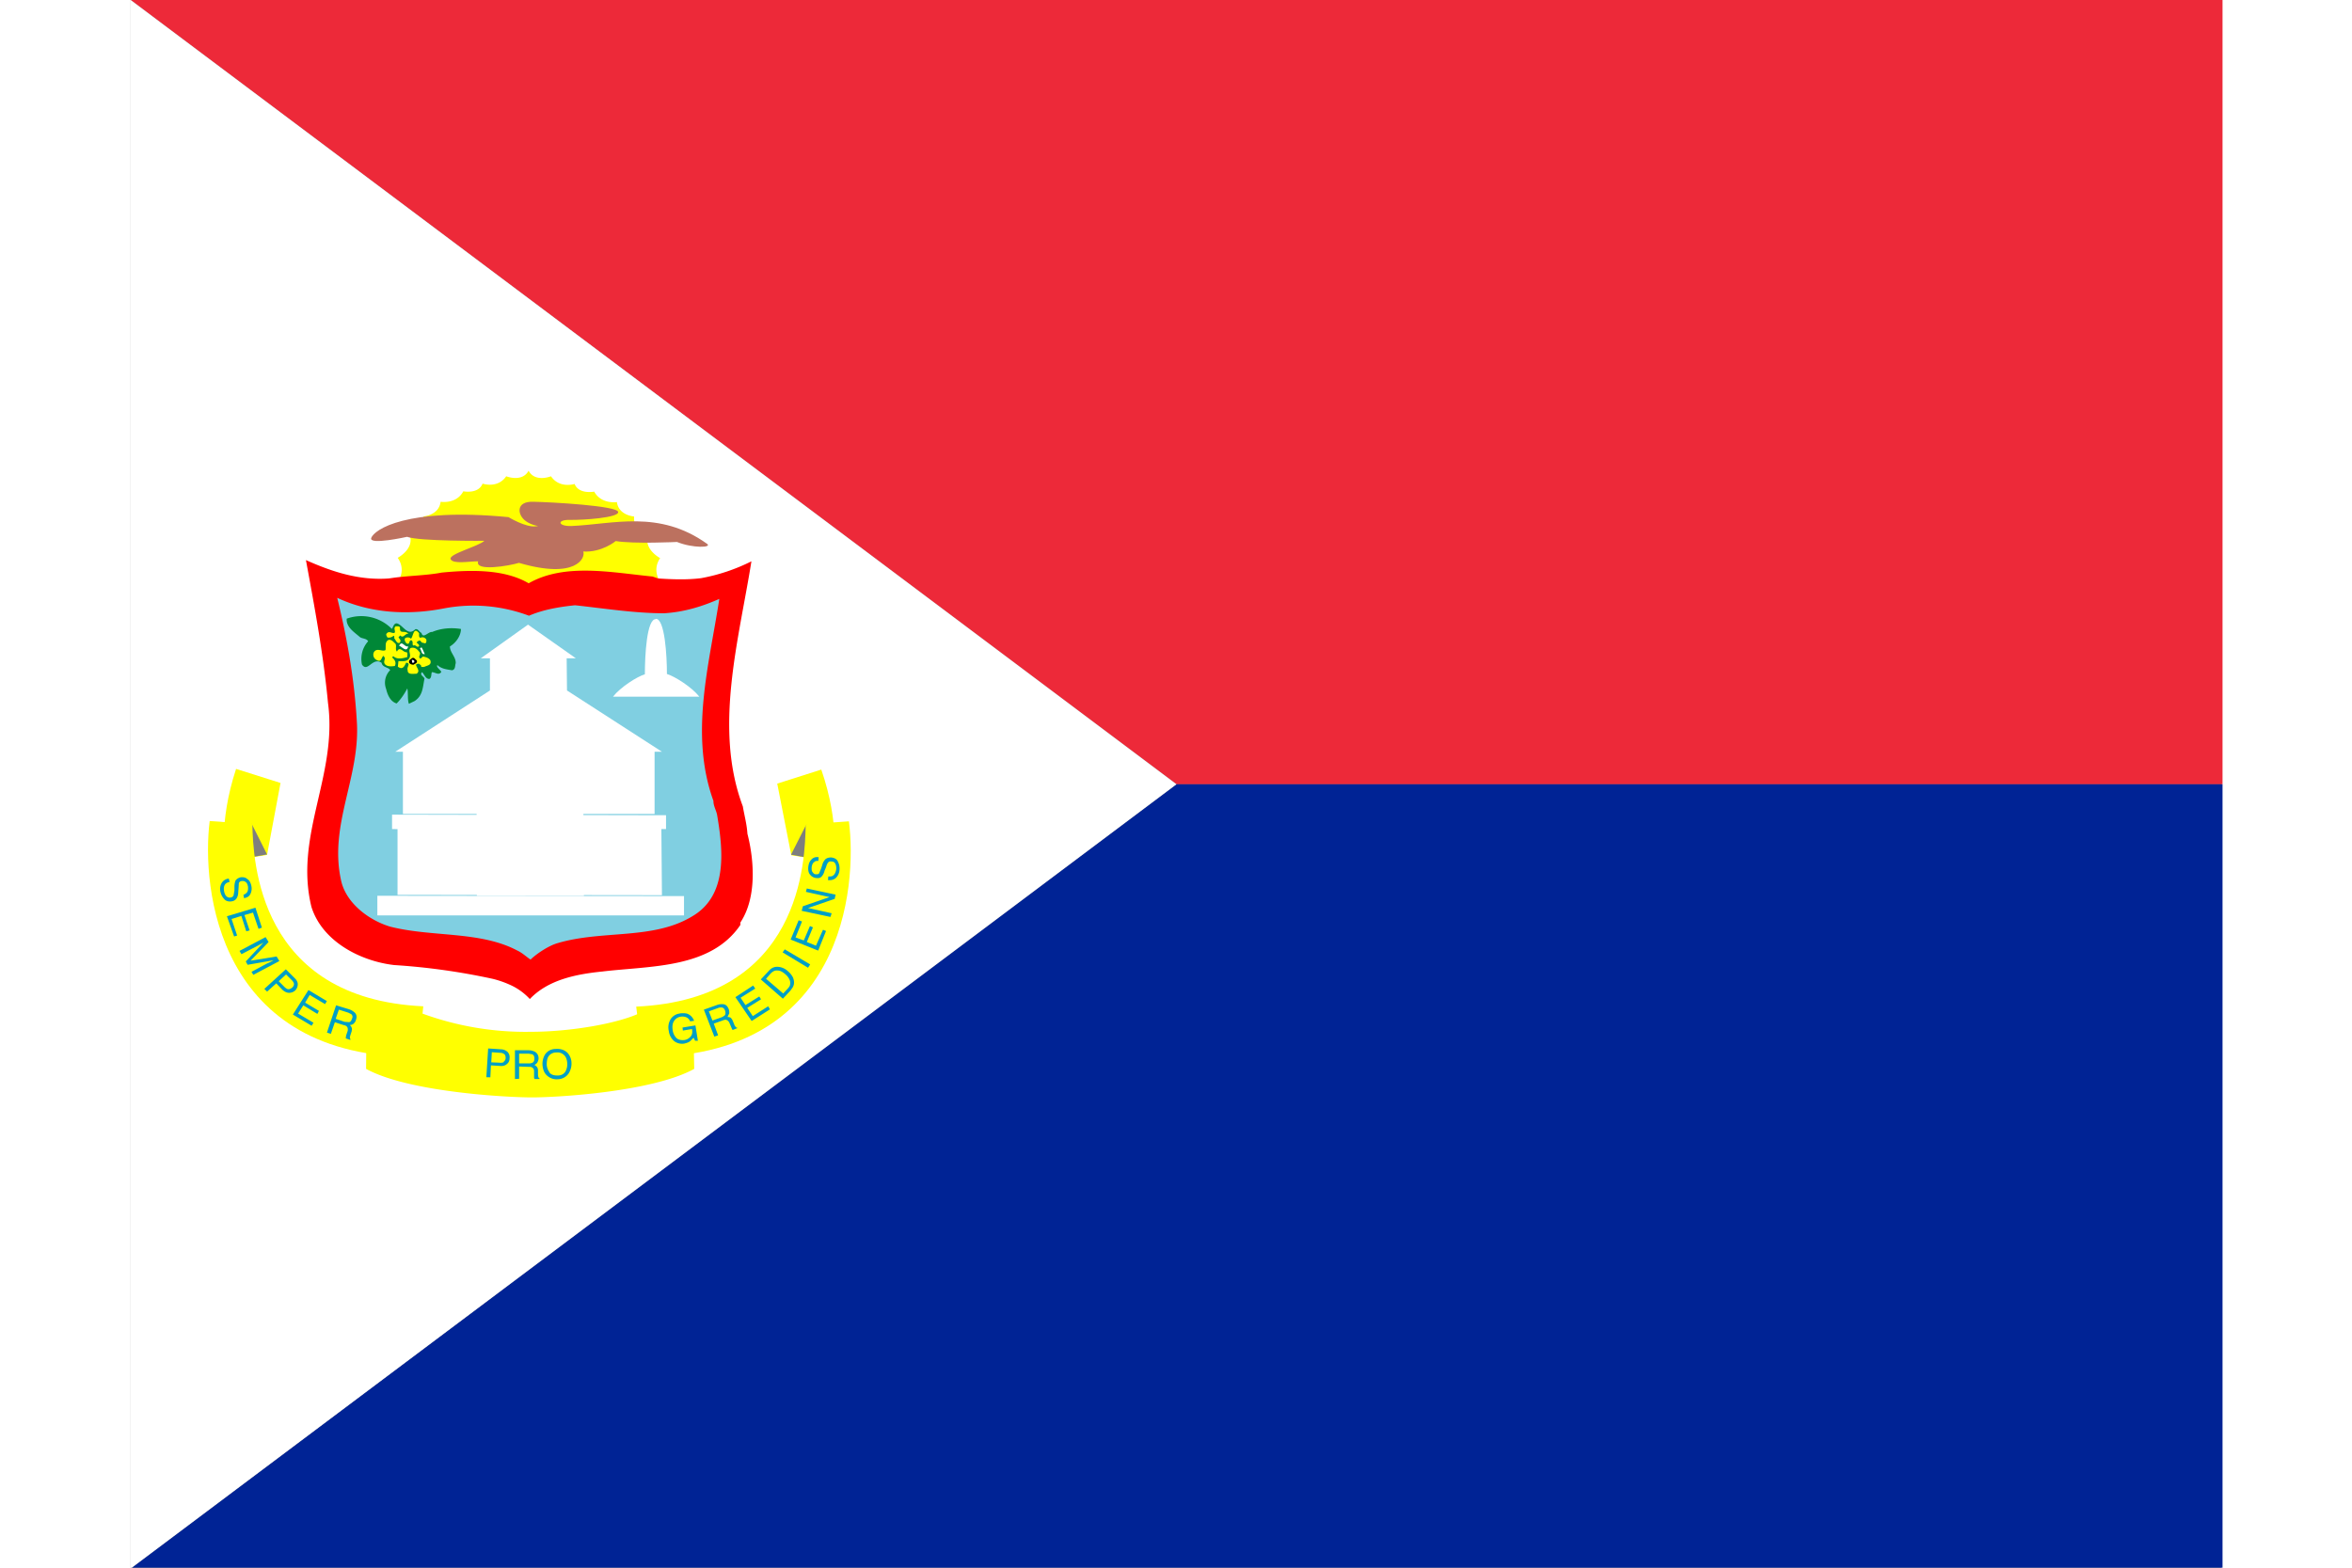 <svg xmlns="http://www.w3.org/2000/svg" id="flag-icons-sx" viewBox="0 0 24 18" width="24" height="16"><rect x="0" y="0" width="24" height="18" fill="#808080" stroke="none"/><defs><clipPath id="sx-a"><path fill-opacity=".7" d="M0 0h25.601v19.2H0z"/></clipPath></defs><g clip-path="url(#sx-a)" transform="scale(.938)"><path fill="#ed2939" fill-rule="evenodd" d="M0 0h28.8v9.6H12.799z"/><path fill="#002395" fill-rule="evenodd" d="M0 19.2h28.8V9.6H12.799z"/><path fill="#fff" fill-rule="evenodd" d="m0 0 12.799 9.6L0 19.2z"/><path fill="#ff0" d="m6.461 7.245 0.004 -0.15s-0.079 -0.128 0.015 -0.263c0 0 -0.199 -0.105 -0.15 -0.27 0 0 -0.18 -0.045 -0.169 -0.24 0 0 -0.188 -0.011 -0.21 -0.176 0 0 -0.191 0.03 -0.278 -0.128 0 0 -0.188 0.037 -0.24 -0.094 0 0 -0.184 0.06 -0.289 -0.094 0 0 -0.195 0.079 -0.274 -0.068 -0.079 0.146 -0.274 0.068 -0.274 0.068 -0.105 0.154 -0.289 0.09 -0.289 0.09 -0.052 0.131 -0.236 0.094 -0.236 0.094 -0.086 0.161 -0.278 0.128 -0.278 0.128 -0.019 0.165 -0.21 0.18 -0.21 0.18a0.225 0.225 0 0 1 -0.165 0.24c0.049 0.161 -0.15 0.266 -0.15 0.266 0.098 0.139 0.019 0.263 0.019 0.263l-0.004 0.139z"/><path fill="none" stroke="#000" stroke-width="0.011" d="M14.145 31.616v-0.131s-0.068 -0.112 0.015 -0.225c0 0 -0.172 -0.094 -0.131 -0.236 0 0 -0.158 -0.037 -0.146 -0.21 0 0 -0.169 -0.011 -0.188 -0.154 0 0 -0.165 0.026 -0.236 -0.112 0 0 -0.165 0.03 -0.21 -0.083 0 0 -0.161 0.056 -0.255 -0.079 0 0 -0.169 0.068 -0.236 -0.06 -0.071 0.128 -0.24 0.06 -0.24 0.06 -0.09 0.131 -0.251 0.075 -0.251 0.075 -0.045 0.116 -0.206 0.086 -0.206 0.086 -0.075 0.139 -0.244 0.112 -0.244 0.112 -0.015 0.139 -0.184 0.15 -0.184 0.15a0.191 0.191 0 0 1 -0.139 0.21c0.037 0.142 -0.131 0.232 -0.131 0.232 0.083 0.12 0.011 0.232 0.011 0.232v0.12z" transform="matrix(1.146 0 0 1.146 -260 -773.1)"/><path fill="red" d="M6.386 7.057c-0.499 -0.049 -1.073 -0.169 -1.515 0.083 -0.3 -0.176 -0.713 -0.165 -1.065 -0.131 -0.191 0.037 -0.416 0.037 -0.619 0.068l-0.03 0.004c-0.364 0.026 -0.694 -0.083 -1.012 -0.225 0.105 0.57 0.214 1.151 0.27 1.748C2.535 9.487 1.999 10.226 2.212 11.1c0.131 0.42 0.593 0.664 1.012 0.713a8.063 8.063 0 0 1 1.208 0.169 1.2 1.2 0 0 1 0.206 0.071 0.739 0.739 0 0 1 0.247 0.176c0.225 -0.236 0.563 -0.304 0.889 -0.337 0.593 -0.071 1.324 -0.034 1.688 -0.57v-0.03c0.199 -0.3 0.172 -0.75 0.086 -1.087 -0.007 -0.116 -0.037 -0.221 -0.056 -0.334 -0.36 -0.956 -0.049 -2.033 0.105 -3a2.288 2.288 0 0 1 -0.615 0.206c-0.169 0.022 -0.356 0.015 -0.525 0.004z"/><path fill="#80cfe1" d="M7.132 9.806c0 0.06 0.034 0.112 0.045 0.169 0.071 0.42 0.135 0.975 -0.292 1.234 -0.48 0.3 -1.102 0.172 -1.654 0.334 -0.112 0.03 -0.263 0.131 -0.337 0.203 -0.052 -0.034 -0.101 -0.083 -0.165 -0.112 -0.454 -0.24 -1.046 -0.161 -1.556 -0.292 -0.259 -0.079 -0.525 -0.281 -0.593 -0.544 -0.165 -0.69 0.232 -1.279 0.188 -1.965 -0.03 -0.525 -0.12 -1.024 -0.24 -1.515 0.401 0.188 0.862 0.217 1.313 0.128A1.935 1.935 0 0 1 4.875 7.537c0.172 -0.075 0.375 -0.109 0.563 -0.128 0.349 0.037 0.727 0.098 1.091 0.098 0.244 -0.015 0.465 -0.083 0.675 -0.176 -0.124 0.81 -0.367 1.657 -0.071 2.475"/><path fill="#fff" d="M6.412 9.967v-0.765h0.09l-1.162 -0.75 -0.004 -0.394h0.112l-0.585 -0.412 -0.578 0.412h0.112v0.394l-1.159 0.75h0.094v0.761H6.412"/><path fill="none" stroke="#000" stroke-width="0.045" d="M14.1 33.994v-0.667h0.079l-1.012 -0.656 -0.004 -0.337h0.098l-0.51 -0.367 -0.506 0.364h0.098l0.004 0.341 -1.012 0.656h0.083v0.664z" transform="matrix(1.146 0 0 1.146 -260 -773.1)"/><path fill="#fff" d="M6.772 10.969v0.236H3.019v-0.24z"/><path fill="none" stroke="#000" stroke-width="0.045" d="M14.415 34.867v0.206H11.137v-0.21h3.278z" transform="matrix(1.146 0 0 1.146 -260 -773.1)"/><path fill="#fff" d="M3.266 10.954v-0.806h0.15l-0.007 0.814 0.007 -0.81 -0.217 -0.004v-0.176l3.353 0.007v0.169h-0.203v0.818l-0.004 -0.818h0.15l0.007 0.81"/><path fill="none" stroke="#000" stroke-width="0.045" d="M11.355 34.852v-0.705h0.131l-0.007 0.713 0.007 -0.705 -0.188 -0.007v-0.15l2.925 0.004v0.15h-0.18l0.004 0.713 -0.007 -0.713h0.135l0.004 0.705" transform="matrix(1.146 0 0 1.146 -260 -773.1)"/><path fill="none" stroke="#000" stroke-width="0.045" d="M11.985 34.68v-0.491H11.588v0.487l0.394 0.004" transform="matrix(1.146 0 0 1.146 -260 -773.1)"/><path fill="none" stroke="#000" stroke-width="0.045" d="M11.7 34.29v0.285h0.18v-0.285h-0.184m2.212 0.39 -0.004 -0.487h-0.39v0.487h0.394" transform="matrix(1.146 0 0 1.146 -260 -773.1)"/><path fill="none" stroke="#000" stroke-width="0.045" d="M13.62 34.294v0.285h0.18v-0.285h-0.18m0.285 -0.412v-0.487h-0.394v0.487z" transform="matrix(1.146 0 0 1.146 -260 -773.1)"/><path fill="none" stroke="#000" stroke-width="0.045" d="M13.616 33.495v0.285h0.18v-0.285h-0.18m-1.635 0.386v-0.491H11.588v0.487h0.394z" transform="matrix(1.146 0 0 1.146 -260 -773.1)"/><path fill="none" stroke="#000" stroke-width="0.045" d="M11.696 33.491v0.285h0.18v-0.285h-0.18m0.998 0.39v-0.491H12.3v0.487h0.394" transform="matrix(1.146 0 0 1.146 -260 -773.1)"/><path fill="none" stroke="#000" stroke-width="0.045" d="M12.405 33.491v0.285h0.18v-0.285h-0.18m0.836 0.39v-0.487l-0.394 -0.004v0.487l0.394 0.004" transform="matrix(1.146 0 0 1.146 -260 -773.1)"/><path fill="none" stroke="#000" stroke-width="0.045" d="M12.952 33.491v0.285h0.184v-0.285h-0.184" transform="matrix(1.146 0 0 1.146 -260 -773.1)"/><path fill="#fff" d="m5.539 9.668 0.007 1.298H4.237l-0.004 -1.298z"/><path fill="none" stroke="#000" stroke-width="0.045" d="m13.339 33.731 0.004 1.132h-1.136l-0.004 -1.132zm-1.144 0.322h1.147M12.338 34.864v-0.802m0.866 0.802v-0.799m0.551 -0.818 -0.637 -0.465h-0.724l-0.637 0.465h1.999M12.45 32.392v0.285h0.607v-0.285H12.45" transform="matrix(1.146 0 0 1.146 -260 -773.1)"/><path fill="none" stroke="#000" stroke-width="0.045" d="M12.615 32.464v0.142h0.278v-0.142h-0.278M12.75 32.063l0.337 0.24h-0.671l0.337 -0.24" transform="matrix(1.146 0 0 1.146 -260 -773.1)"/><path fill="#fff" d="M6.428 7.575c0.109 0 0.135 0.45 0.135 0.675 0.098 0.03 0.304 0.161 0.397 0.278h-1.057c0.09 -0.116 0.296 -0.247 0.39 -0.274 0 -0.225 0.022 -0.682 0.135 -0.675"/><path fill="none" stroke="#000" stroke-width="0.045" d="M14.111 31.905c0.098 0 0.12 0.394 0.12 0.593 0.083 0.022 0.266 0.139 0.345 0.24h-0.922c0.079 -0.101 0.263 -0.217 0.341 -0.24 0 -0.199 0.022 -0.593 0.116 -0.593m-1.856 1.856h0.083l-0.022 0.045s0.037 0.052 0 0.112l0.022 0.037h-0.083l0.022 -0.037s-0.037 -0.068 0 -0.112l-0.022 -0.045m0.169 0h0.083l-0.022 0.045s0.037 0.052 0 0.112l0.022 0.037h-0.083l0.022 -0.037s-0.037 -0.068 0 -0.112l-0.022 -0.045m0.188 0h0.079l-0.022 0.045s0.037 0.052 0 0.112l0.022 0.037h-0.079l0.019 -0.037s-0.037 -0.068 0 -0.112l-0.022 -0.045zm0.206 0h0.083l-0.026 0.049s0.041 0.049 0 0.109l0.022 0.037h-0.079l0.022 -0.037s-0.037 -0.068 0 -0.112zm0.184 0h0.083l-0.026 0.049s0.041 0.049 0 0.109l0.022 0.037h-0.075l0.019 -0.037s-0.037 -0.068 0 -0.112l-0.022 -0.041m0.184 0h0.083l-0.026 0.045s0.041 0.049 0 0.109l0.022 0.037h-0.075l0.019 -0.037s-0.037 -0.068 0 -0.112l-0.022 -0.041" transform="matrix(1.146 0 0 1.146 -260 -773.1)"/><path fill="#ff0" d="M4.894 12.63c0.487 0 1.087 -0.101 1.369 -0.244l0.619 -0.056 0.015 0.754c-0.525 0.289 -1.733 0.352 -1.999 0.349 -0.266 0 -1.489 -0.06 -2.017 -0.349l0.007 -0.757 0.619 0.056a3.675 3.675 0 0 0 1.387 0.247"/><path fill="none" stroke="#000" stroke-width="0.011" d="M12.776 36.315c0.427 0 0.949 -0.086 1.196 -0.214l0.536 -0.045 0.011 0.656c-0.454 0.251 -1.511 0.307 -1.74 0.304 -0.232 0 -1.301 -0.052 -1.762 -0.307l0.007 -0.656 0.54 0.049c0.247 0.128 0.787 0.214 1.211 0.214" transform="matrix(1.146 0 0 1.146 -260 -773.1)"/><path fill="#ff0" d="m1.29 9.412 0.544 0.172 -0.165 0.881 -0.514 0.083s-0.086 -0.465 0.135 -1.136"/><path fill="none" stroke="#000" stroke-width="0.011" d="m9.634 33.51 0.472 0.15 -0.142 0.769 -0.45 0.071s-0.075 -0.405 0.12 -0.99z" transform="matrix(1.146 0 0 1.146 -260 -773.1)"/><path fill="#7e7e7e" d="m1.669 10.459 -0.514 0.09 0.326 -0.465z"/><path fill="none" stroke="#000" stroke-width="0.011" d="m9.964 34.421 -0.45 0.075 0.285 -0.401 0.165 0.326" transform="matrix(1.146 0 0 1.146 -260 -773.1)"/><path fill="#ff0" d="m0.964 10.05 0.525 0.037c0.011 0.443 0.068 2.137 2.092 2.231L3.517 12.938c-2.464 0.022 -2.651 -2.081 -2.55 -2.887"/><path fill="none" stroke="#000" stroke-width="0.011" d="m9.349 34.065 0.457 0.03c0.011 0.39 0.056 1.867 1.826 1.95l-0.056 0.54c-2.152 0.022 -2.314 -1.815 -2.228 -2.52zm1.68 2.629 0.54 -0.116" transform="matrix(1.146 0 0 1.146 -260 -773.1)"/><path fill="#ff0" d="m8.453 9.42 -0.54 0.172 0.172 0.877 0.517 0.083s0.083 -0.461 -0.15 -1.132"/><path fill="none" stroke="#000" stroke-width="0.011" d="m15.881 33.514 -0.472 0.15 0.15 0.769 0.45 0.075s0.075 -0.405 -0.128 -0.994z" transform="matrix(1.146 0 0 1.146 -260 -773.1)"/><path fill="#7e7e7e" d="m8.085 10.463 0.514 0.094 -0.33 -0.465 -0.188 0.371"/><path fill="none" stroke="#000" stroke-width="0.011" d="m15.559 34.425 0.45 0.079 -0.289 -0.401 -0.161 0.322" transform="matrix(1.146 0 0 1.146 -260 -773.1)"/><path fill="#ff0" d="m8.786 10.054 -0.525 0.037c-0.007 0.443 -0.049 2.137 -2.074 2.231l0.075 0.615c2.464 0.03 2.632 -2.077 2.528 -2.884"/><path fill="none" stroke="#000" stroke-width="0.011" d="m16.17 34.069 -0.457 0.03c-0.007 0.39 -0.037 1.871 -1.808 1.95l0.06 0.536c2.152 0.026 2.299 -1.811 2.205 -2.512zm-1.657 2.625 -0.54 -0.112" transform="matrix(1.146 0 0 1.146 -260 -773.1)"/><path fill="#009fc5" d="M4.567 13.001c-0.015 0.007 -0.037 0.011 -0.056 0.007l-0.098 -0.004 0.007 -0.124 0.098 0.007c0.019 0 0.037 0.004 0.045 0.011 0.019 0.007 0.026 0.026 0.026 0.052 0 0.022 -0.011 0.037 -0.026 0.049m-0.161 0.188 0.007 -0.146 0.112 0.007c0.037 0.004 0.068 -0.007 0.086 -0.026 0.019 -0.015 0.03 -0.037 0.03 -0.068a0.094 0.094 0 0 0 -0.022 -0.075 0.12 0.12 0 0 0 -0.075 -0.034l-0.165 -0.011 -0.022 0.352zm0.352 -0.289h0.12l0.041 0.007c0.019 0.011 0.026 0.026 0.026 0.052 0 0.022 -0.004 0.037 -0.019 0.049a0.098 0.098 0 0 1 -0.052 0.011h-0.116zm0 0.307v-0.15l0.112 0.004c0.019 0 0.037 0 0.045 0.007 0.015 0.007 0.026 0.022 0.026 0.045v0.086l0.007 0.011h0.06v-0.007a0.03 0.03 0 0 1 -0.015 -0.019 0.128 0.128 0 0 1 -0.004 -0.03v-0.049c0 -0.022 -0.007 -0.037 -0.015 -0.045a0.064 0.064 0 0 0 -0.03 -0.022c0.015 -0.007 0.03 -0.019 0.037 -0.03 0.007 -0.015 0.015 -0.03 0.015 -0.052 0 -0.037 -0.019 -0.068 -0.052 -0.083a0.176 0.176 0 0 0 -0.068 -0.015h-0.169v0.352zm0.375 -0.075a0.169 0.169 0 0 1 -0.037 -0.098c0 -0.049 0.007 -0.086 0.03 -0.112a0.116 0.116 0 0 1 0.09 -0.037 0.112 0.112 0 0 1 0.09 0.03c0.026 0.022 0.037 0.056 0.041 0.098a0.188 0.188 0 0 1 -0.022 0.105c-0.019 0.03 -0.049 0.049 -0.094 0.049s-0.075 -0.007 -0.101 -0.034m-0.056 -0.221a0.225 0.225 0 0 0 -0.03 0.124c0.004 0.052 0.019 0.098 0.052 0.128a0.172 0.172 0 0 0 0.135 0.049 0.165 0.165 0 0 0 0.131 -0.068 0.225 0.225 0 0 0 0.037 -0.135 0.188 0.188 0 0 0 -0.045 -0.116c-0.034 -0.037 -0.083 -0.056 -0.146 -0.052 -0.06 0 -0.105 0.026 -0.135 0.071m1.65 -0.506c0.037 -0.004 0.068 -0.004 0.094 0.004 0.037 0.015 0.064 0.041 0.083 0.086l-0.049 0.007a0.09 0.09 0 0 0 -0.045 -0.049 0.131 0.131 0 0 0 -0.075 -0.007 0.112 0.112 0 0 0 -0.075 0.049c-0.019 0.026 -0.026 0.064 -0.019 0.112a0.169 0.169 0 0 0 0.045 0.098c0.022 0.022 0.056 0.03 0.098 0.026a0.12 0.12 0 0 0 0.075 -0.041c0.022 -0.022 0.026 -0.052 0.019 -0.094l-0.112 0.019 -0.004 -0.037 0.158 -0.026 0.03 0.188h-0.034l-0.019 -0.037 -0.037 0.037c-0.019 0.019 -0.045 0.026 -0.075 0.034a0.161 0.161 0 0 1 -0.12 -0.026 0.188 0.188 0 0 1 -0.071 -0.128 0.191 0.191 0 0 1 0.026 -0.15 0.154 0.154 0 0 1 0.112 -0.064m0.352 -0.026 0.112 -0.041c0.015 -0.007 0.03 -0.007 0.041 -0.007 0.022 0 0.037 0.015 0.045 0.037q0.011 0.034 0 0.056c-0.011 0.011 -0.026 0.022 -0.049 0.03l-0.105 0.037zm0.112 0.289 -0.052 -0.139 0.105 -0.037a0.112 0.112 0 0 1 0.041 -0.011c0.019 0.004 0.034 0.015 0.045 0.037l0.022 0.052 0.011 0.026 0.007 0.011 0.056 -0.022v-0.007c-0.011 0 -0.019 -0.004 -0.022 -0.015 -0.007 -0.004 -0.011 -0.015 -0.015 -0.026l-0.019 -0.045c-0.007 -0.019 -0.019 -0.03 -0.026 -0.037a0.09 0.09 0 0 0 -0.037 -0.007l0.022 -0.045c0 -0.015 0 -0.034 -0.007 -0.052 -0.015 -0.037 -0.037 -0.06 -0.075 -0.06a0.169 0.169 0 0 0 -0.071 0.011l-0.158 0.056 0.128 0.33 0.045 -0.015m0.412 -0.176 -0.199 -0.292 0.217 -0.142 0.026 0.037 -0.18 0.112 0.06 0.09 0.169 -0.105 0.022 0.034 -0.169 0.105 0.068 0.101 0.188 -0.12 0.022 0.037zm0.176 -0.517 0.056 -0.064c0.03 -0.03 0.056 -0.041 0.086 -0.037 0.034 0 0.064 0.019 0.098 0.049a0.176 0.176 0 0 1 0.052 0.075c0.007 0.022 0.004 0.041 0 0.06a0.15 0.15 0 0 1 -0.026 0.037l-0.056 0.06zm0.304 0.135c0.041 -0.045 0.049 -0.09 0.026 -0.15a0.251 0.251 0 0 0 -0.064 -0.079 0.195 0.195 0 0 0 -0.116 -0.052c-0.045 -0.004 -0.083 0.011 -0.116 0.049l-0.098 0.105 0.27 0.236 0.098 -0.105m0.21 -0.274 -0.311 -0.188 0.026 -0.037 0.311 0.184zm0.124 -0.21 -0.337 -0.135 0.098 -0.236 0.041 0.015 -0.079 0.195 0.101 0.037 0.075 -0.176 0.037 0.015 -0.075 0.18 0.112 0.045 0.086 -0.195 0.037 0.015zm0.15 -0.412 -0.352 -0.075 0.015 -0.056 0.326 -0.112 -0.289 -0.064 0.011 -0.041 0.352 0.075 -0.011 0.052 -0.326 0.112 0.289 0.064zm-0.03 -0.45 0.004 -0.045c0.022 0 0.037 0 0.052 -0.007 0.026 -0.015 0.037 -0.041 0.045 -0.079a0.139 0.139 0 0 0 -0.004 -0.052c-0.007 -0.026 -0.022 -0.045 -0.049 -0.045q-0.034 -0.006 -0.045 0.011c-0.011 0.011 -0.019 0.03 -0.026 0.056l-0.019 0.045c-0.007 0.03 -0.019 0.052 -0.03 0.064 -0.015 0.022 -0.037 0.03 -0.068 0.026a0.105 0.105 0 0 1 -0.075 -0.037c-0.022 -0.022 -0.03 -0.056 -0.026 -0.098 0.004 -0.037 0.015 -0.068 0.037 -0.09 0.019 -0.022 0.049 -0.037 0.09 -0.03l-0.004 0.045c-0.019 0 -0.037 0 -0.045 0.011 -0.022 0.011 -0.034 0.037 -0.037 0.071 0 0.026 0 0.045 0.015 0.06 0.011 0.015 0.022 0.022 0.037 0.022 0.019 0 0.034 0 0.041 -0.015l0.026 -0.064 0.015 -0.049c0.007 -0.022 0.019 -0.037 0.03 -0.052 0.019 -0.019 0.045 -0.026 0.075 -0.026 0.041 0.004 0.071 0.022 0.083 0.052 0.015 0.03 0.022 0.06 0.019 0.101a0.146 0.146 0 0 1 -0.045 0.098c-0.026 0.022 -0.056 0.03 -0.098 0.026M1.2 10.751l0.011 0.045c-0.022 0.004 -0.037 0.011 -0.049 0.022 -0.019 0.019 -0.026 0.049 -0.019 0.09a0.15 0.15 0 0 0 0.015 0.045c0.015 0.026 0.037 0.037 0.064 0.034 0.019 -0.004 0.03 -0.011 0.037 -0.026l0.011 -0.06v-0.049c0 -0.03 0.007 -0.056 0.011 -0.068 0.011 -0.022 0.034 -0.037 0.064 -0.045 0.03 -0.004 0.06 0 0.083 0.022 0.026 0.015 0.041 0.045 0.049 0.083a0.15 0.15 0 0 1 -0.011 0.098c-0.015 0.03 -0.037 0.045 -0.079 0.052l-0.007 -0.041a0.112 0.112 0 0 0 0.037 -0.022c0.019 -0.019 0.022 -0.045 0.019 -0.079 -0.007 -0.03 -0.015 -0.049 -0.03 -0.056a0.056 0.056 0 0 0 -0.045 -0.011 0.037 0.037 0 0 0 -0.037 0.026l-0.004 0.068 -0.004 0.049a0.131 0.131 0 0 1 -0.015 0.06 0.083 0.083 0 0 1 -0.064 0.045c-0.037 0.007 -0.075 -0.004 -0.094 -0.03a0.188 0.188 0 0 1 -0.045 -0.09 0.142 0.142 0 0 1 0.019 -0.109 0.112 0.112 0 0 1 0.083 -0.049m-0.022 0.461 0.349 -0.105 0.079 0.244 -0.041 0.015 -0.068 -0.199 -0.105 0.03 0.064 0.188 -0.041 0.011 -0.06 -0.188 -0.12 0.037 0.068 0.203 -0.037 0.011zm0.154 0.424 0.319 -0.169 0.037 0.06 -0.221 0.229 0.319 -0.052 0.034 0.056 -0.319 0.169 -0.022 -0.037 0.188 -0.101 0.034 -0.015 0.049 -0.026 -0.319 0.056 -0.022 -0.041 0.217 -0.232 -0.011 0.007 -0.037 0.019a0.263 0.263 0 0 1 -0.034 0.019l-0.188 0.098zm0.593 0.469c-0.015 -0.004 -0.03 -0.015 -0.045 -0.03l-0.068 -0.068 0.09 -0.083 0.068 0.068a0.112 0.112 0 0 1 0.026 0.037c0.007 0.019 0 0.037 -0.019 0.056 -0.019 0.015 -0.037 0.022 -0.052 0.019m-0.255 0.03 0.112 -0.101 0.075 0.079c0.03 0.026 0.056 0.037 0.083 0.037a0.112 0.112 0 0 0 0.075 -0.03 0.112 0.112 0 0 0 0.03 -0.075c0 -0.022 -0.011 -0.049 -0.034 -0.071l-0.112 -0.112 -0.263 0.24zm0.315 0.281 0.191 -0.3 0.225 0.135 -0.022 0.037 -0.188 -0.112 -0.056 0.094 0.169 0.101 -0.019 0.037 -0.172 -0.105 -0.064 0.101 0.188 0.112 -0.022 0.037zm0.563 -0.06 0.116 0.037 0.037 0.019c0.015 0.015 0.019 0.034 0.007 0.056 -0.007 0.022 -0.015 0.037 -0.034 0.041l-0.056 -0.004 -0.109 -0.037zm-0.098 0.296 0.049 -0.142 0.105 0.034c0.019 0.004 0.037 0.011 0.041 0.019 0.011 0.011 0.015 0.03 0.011 0.052l-0.019 0.056 -0.004 0.026v0.011l0.056 0.019v-0.007l-0.007 -0.026 0.007 -0.026 0.015 -0.045c0.004 -0.022 0.007 -0.037 0 -0.045 0 -0.011 -0.011 -0.022 -0.022 -0.034 0.019 0 0.037 -0.007 0.049 -0.019s0.022 -0.026 0.026 -0.045c0.015 -0.037 0.007 -0.071 -0.022 -0.094a0.195 0.195 0 0 0 -0.06 -0.034l-0.161 -0.049 -0.112 0.334z"/><path fill="#bc715f" d="M2.944 6.585c0.037 -0.101 0.424 -0.375 1.68 -0.255 0 0 0.214 0.131 0.337 0.112 0.075 -0.007 -0.037 0.007 -0.135 -0.071 -0.094 -0.075 -0.112 -0.236 0.101 -0.229 0.217 0.004 1.024 0.049 1.039 0.124 0.015 0.071 -0.427 0.101 -0.589 0.098 -0.165 -0.004 -0.15 0.079 0.015 0.075 0.514 -0.022 1.073 -0.203 1.661 0.217 0.071 0.049 -0.176 0.056 -0.367 -0.022 0 0 -0.525 0.026 -0.75 -0.011 0 0 -0.169 0.142 -0.397 0.128 0.03 0.075 -0.083 0.345 -0.787 0.139 -0.12 0.037 -0.544 0.109 -0.499 -0.019 -0.112 0 -0.307 0.037 -0.337 -0.026s0.345 -0.158 0.412 -0.225c0 0 -0.795 0.007 -0.945 -0.049 0 0 -0.469 0.105 -0.439 0.015"/><path fill="#008737" d="M3.199 7.695c0.015 -0.022 0.022 -0.068 0.06 -0.064 0.075 0.019 0.131 0.165 0.225 0.071 0.037 -0.007 0.049 0.037 0.075 0.045 0.019 0.079 0.086 -0.019 0.131 -0.011 0.105 -0.045 0.229 -0.056 0.352 -0.037 0 0.083 -0.06 0.169 -0.135 0.214 0 0.075 0.075 0.128 0.071 0.206 -0.011 0.03 0 0.075 -0.045 0.086 -0.06 -0.011 -0.112 -0.015 -0.161 -0.049 -0.007 -0.004 -0.011 -0.015 -0.022 -0.011 -0.007 0.026 0.037 0.052 0.052 0.079 -0.03 0.049 -0.075 0.004 -0.116 0.004 -0.011 0.03 0 0.064 -0.03 0.083 -0.049 0 -0.06 -0.056 -0.09 -0.083 -0.034 0.034 0.022 0.052 0.03 0.079 -0.022 0.105 -0.019 0.206 -0.12 0.274l-0.071 0.034c-0.019 -0.052 -0.007 -0.131 -0.019 -0.188 -0.037 0.068 -0.075 0.128 -0.131 0.184 -0.075 -0.022 -0.112 -0.105 -0.128 -0.176a0.217 0.217 0 0 1 0.049 -0.232c-0.019 -0.037 -0.094 -0.03 -0.105 -0.09 -0.112 -0.075 -0.169 0.124 -0.24 0.022a0.322 0.322 0 0 1 0.075 -0.285c-0.019 -0.037 -0.071 -0.03 -0.101 -0.052 -0.068 -0.06 -0.169 -0.12 -0.161 -0.225a0.525 0.525 0 0 1 0.551 0.124"/><path fill="#ff0" d="M3.296 7.684c-0.004 0.086 0.056 0.022 0.105 0.075 -0.037 -0.015 -0.064 0.064 -0.101 0.019l-0.022 0.022c0.015 0.03 0.037 0.034 0.015 0.068 -0.037 0.015 -0.049 -0.037 -0.068 -0.056 0 -0.007 0.007 -0.022 -0.007 -0.03 -0.022 0.019 -0.045 0.026 -0.075 0.022 -0.007 -0.015 -0.026 -0.037 -0.007 -0.052 0.03 -0.037 0.075 0.015 0.098 -0.011 0.004 -0.026 -0.019 -0.056 0.011 -0.075 0.019 0.004 0.045 -0.007 0.052 0.019m0.232 0.071c0.004 0.015 -0.007 0.037 0.015 0.052 0.03 -0.015 0.06 -0.004 0.075 0.022 0 0.015 0.004 0.037 -0.015 0.045l-0.045 -0.011c0.004 -0.007 -0.011 -0.011 -0.015 -0.022 -0.019 -0.004 -0.034 0.011 -0.045 0.022 0.011 0.015 0.037 0.026 0.03 0.045 -0.026 0.026 -0.037 -0.022 -0.068 -0.007 -0.022 -0.007 0.004 -0.049 -0.026 -0.064 -0.037 0 -0.011 0.06 -0.06 0.037 -0.015 -0.019 -0.03 -0.045 -0.015 -0.064a0.06 0.06 0 0 1 0.071 0.007c0.03 -0.034 0.03 -0.154 0.101 -0.064m-0.292 0.124c0.019 0.03 -0.007 0.068 0.019 0.098 0.037 -0.075 0.075 0.015 0.12 0.007 0.015 0.019 0.004 0.041 0.007 0.06 -0.056 0.015 -0.124 0.034 -0.172 -0.011l-0.015 0.015c0.03 0.026 0.056 0.06 0.034 0.105 -0.041 0.007 -0.109 0.011 -0.128 -0.034 -0.011 -0.037 0.026 -0.06 -0.015 -0.09 -0.026 0.037 -0.026 0.083 -0.083 0.049a0.071 0.071 0 0 1 -0.03 -0.094c0.037 -0.06 0.105 0 0.142 -0.026 0.007 -0.052 -0.011 -0.098 0.037 -0.124 0.037 -0.007 0.056 0.022 0.083 0.045"/><path fill="#fff" d="M3.397 7.912c-0.019 0.086 -0.083 -0.004 -0.112 -0.007 0.037 -0.075 0.064 0.022 0.112 0.007m0.203 0.094c-0.045 0.011 -0.037 -0.045 -0.06 -0.068l0.019 -0.015c0.015 0.019 0.026 0.056 0.041 0.083"/><path fill="#ff0" d="M3.54 7.987c0.011 0.03 -0.03 0.056 0.007 0.075l0.03 -0.026c0.034 0.007 0.068 0.015 0.09 0.045 0.022 0.064 -0.041 0.064 -0.075 0.083h-0.037c0.007 -0.022 -0.019 -0.03 -0.022 -0.037a0.037 0.037 0 0 0 -0.041 0.011c0.007 0.037 0.056 0.075 0.007 0.109 -0.045 0 -0.112 0.015 -0.109 -0.045 -0.015 -0.037 0.045 -0.086 -0.019 -0.09 -0.022 0.049 -0.045 0.09 -0.101 0.049l0.007 -0.068c0.052 0 0.116 0.011 0.139 -0.049 0.015 -0.041 -0.026 -0.083 0.011 -0.112 0.056 -0.015 0.086 0.022 0.112 0.056"/><path d="M3.502 8.085c0.011 0.034 -0.022 0.037 -0.041 0.052 -0.022 0 -0.037 -0.007 -0.052 -0.022 -0.011 -0.037 0.019 -0.045 0.037 -0.06 0.026 -0.011 0.037 0.019 0.056 0.03"/><path fill="#fff" d="M3.469 8.107c-0.004 0.007 -0.015 0.004 -0.022 0.007l-0.007 -0.037c0.019 0 0.037 0.004 0.03 0.03"/></g></svg>